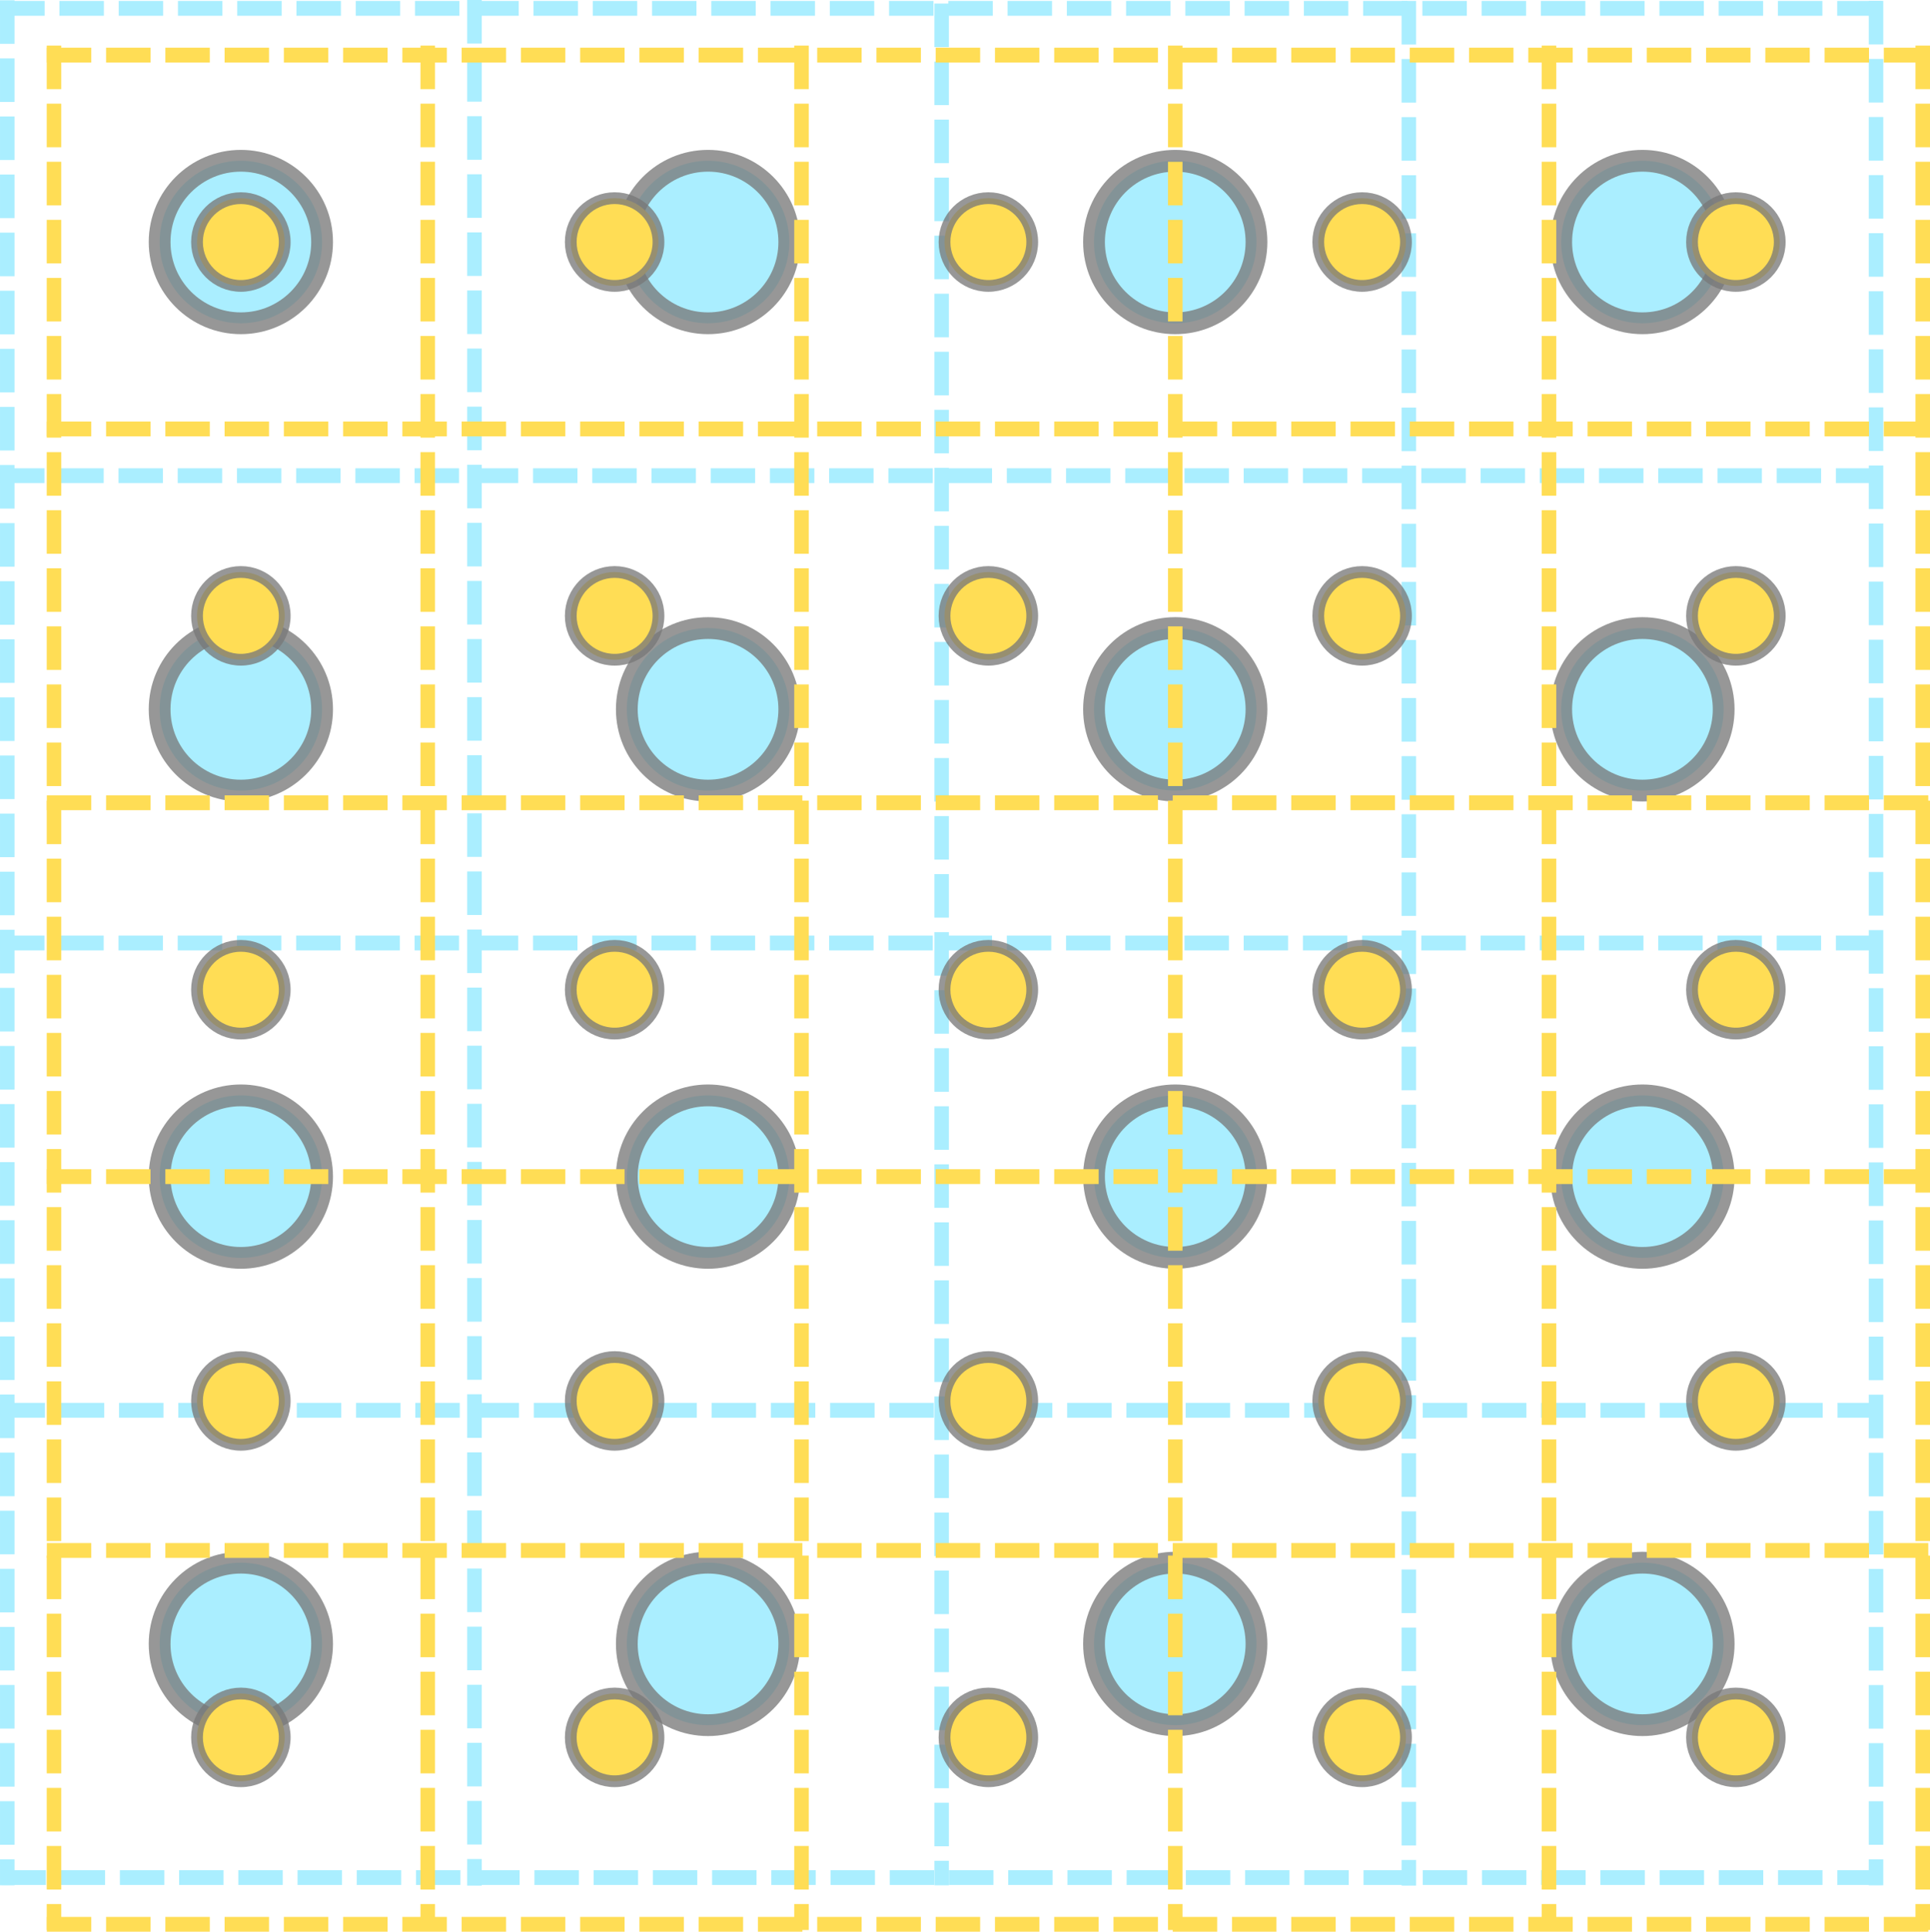 <?xml version="1.0" encoding="UTF-8" standalone="no"?>
<svg
   xmlns:dc="http://purl.org/dc/elements/1.1/"
   xmlns:cc="http://creativecommons.org/ns#"
   xmlns:rdf="http://www.w3.org/1999/02/22-rdf-syntax-ns#"
   xmlns:svg="http://www.w3.org/2000/svg"
   xmlns="http://www.w3.org/2000/svg"
   xmlns:sodipodi="http://sodipodi.sourceforge.net/DTD/sodipodi-0.dtd"
   xmlns:inkscape="http://www.inkscape.org/namespaces/inkscape"
   width="103.277mm"
   height="103.344mm"
   viewBox="0 0 103.277 103.344"
   version="1.1"
   id="svg8"
   inkscape:version="1.0.1 (3bc2e813f5, 2020-09-07)"
   sodipodi:docname="align-origin.svg">
  <defs
     id="defs2" />
  <sodipodi:namedview
     id="base"
     pagecolor="#ffffff"
     bordercolor="#666666"
     borderopacity="1.0"
     inkscape:pageopacity="0.0"
     inkscape:pageshadow="2"
     inkscape:zoom="0.7"
     inkscape:cx="299.17468"
     inkscape:cy="256.44904"
     inkscape:document-units="mm"
     inkscape:current-layer="layer1"
     inkscape:document-rotation="0"
     showgrid="false"
     fit-margin-top="0"
     fit-margin-left="0"
     fit-margin-right="0"
     fit-margin-bottom="0"
     inkscape:window-width="1346"
     inkscape:window-height="1041"
     inkscape:window-x="391"
     inkscape:window-y="82"
     inkscape:window-maximized="0" />
  <g
     inkscape:label="Layer 1"
     inkscape:groupmode="layer"
     id="layer1"
     transform="translate(-35.296,-27.703)">
    <circle
       style="fill:#aaeeff;stroke:#787878;stroke-width:1.165;stroke-miterlimit:4;stroke-dasharray:none;stroke-dashoffset:0;stroke-opacity:0.767"
       id="path2783"
       cx="48.185"
       cy="40.651"
       r="4.347" />
    <circle
       style="fill:#aaeeff;stroke:#787878;stroke-width:1.165;stroke-miterlimit:4;stroke-dasharray:none;stroke-dashoffset:0;stroke-opacity:0.767"
       id="circle2785"
       cx="73.185"
       cy="40.651"
       r="4.347" />
    <circle
       style="fill:#aaeeff;stroke:#787878;stroke-width:1.165;stroke-miterlimit:4;stroke-dasharray:none;stroke-dashoffset:0;stroke-opacity:0.767"
       id="circle2787"
       cx="98.185"
       cy="40.651"
       r="4.347" />
    <circle
       style="fill:#aaeeff;stroke:#787878;stroke-width:1.165;stroke-miterlimit:4;stroke-dasharray:none;stroke-dashoffset:0;stroke-opacity:0.767"
       id="circle2789"
       cx="123.185"
       cy="40.651"
       r="4.347" />
    <circle
       style="fill:#aaeeff;stroke:#787878;stroke-width:1.165;stroke-miterlimit:4;stroke-dasharray:none;stroke-dashoffset:0;stroke-opacity:0.767"
       id="circle2791"
       cx="123.185"
       cy="65.651"
       r="4.347" />
    <circle
       style="fill:#aaeeff;stroke:#787878;stroke-width:1.165;stroke-miterlimit:4;stroke-dasharray:none;stroke-dashoffset:0;stroke-opacity:0.767"
       id="circle2793"
       cx="98.185"
       cy="65.651"
       r="4.347" />
    <circle
       style="fill:#aaeeff;stroke:#787878;stroke-width:1.165;stroke-miterlimit:4;stroke-dasharray:none;stroke-dashoffset:0;stroke-opacity:0.767"
       id="circle2795"
       cx="73.185"
       cy="65.651"
       r="4.347" />
    <circle
       style="fill:#aaeeff;stroke:#787878;stroke-width:1.165;stroke-miterlimit:4;stroke-dasharray:none;stroke-dashoffset:0;stroke-opacity:0.767"
       id="circle2797"
       cx="48.185"
       cy="65.651"
       r="4.347" />
    <circle
       style="fill:#aaeeff;stroke:#787878;stroke-width:1.165;stroke-miterlimit:4;stroke-dasharray:none;stroke-dashoffset:0;stroke-opacity:0.767"
       id="circle2799"
       cx="48.185"
       cy="90.651"
       r="4.347" />
    <circle
       style="fill:#aaeeff;stroke:#787878;stroke-width:1.165;stroke-miterlimit:4;stroke-dasharray:none;stroke-dashoffset:0;stroke-opacity:0.767"
       id="circle2801"
       cx="73.185"
       cy="90.651"
       r="4.347" />
    <circle
       style="fill:#aaeeff;stroke:#787878;stroke-width:1.165;stroke-miterlimit:4;stroke-dasharray:none;stroke-dashoffset:0;stroke-opacity:0.767"
       id="circle2803"
       cx="98.185"
       cy="90.651"
       r="4.347" />
    <circle
       style="fill:#aaeeff;stroke:#787878;stroke-width:1.165;stroke-miterlimit:4;stroke-dasharray:none;stroke-dashoffset:0;stroke-opacity:0.767"
       id="circle2805"
       cx="123.185"
       cy="90.651"
       r="4.347" />
    <circle
       style="fill:#aaeeff;stroke:#787878;stroke-width:1.165;stroke-miterlimit:4;stroke-dasharray:none;stroke-dashoffset:0;stroke-opacity:0.767"
       id="circle2807"
       cx="123.185"
       cy="115.651"
       r="4.347" />
    <circle
       style="fill:#aaeeff;stroke:#787878;stroke-width:1.165;stroke-miterlimit:4;stroke-dasharray:none;stroke-dashoffset:0;stroke-opacity:0.767"
       id="circle2809"
       cx="98.185"
       cy="115.651"
       r="4.347" />
    <circle
       style="fill:#aaeeff;stroke:#787878;stroke-width:1.165;stroke-miterlimit:4;stroke-dasharray:none;stroke-dashoffset:0;stroke-opacity:0.767"
       id="circle2811"
       cx="73.185"
       cy="115.651"
       r="4.347" />
    <circle
       style="fill:#aaeeff;stroke:#787878;stroke-width:1.165;stroke-miterlimit:4;stroke-dasharray:none;stroke-dashoffset:0;stroke-opacity:0.767"
       id="circle2813"
       cx="48.185"
       cy="115.651"
       r="4.347" />
    <circle
       style="fill:#ffdd55;stroke:#787878;stroke-width:0.629;stroke-miterlimit:4;stroke-dasharray:none;stroke-dashoffset:0;stroke-opacity:0.767"
       id="circle2839"
       cx="48.185"
       cy="40.651"
       r="2.347" />
    <path
       style="fill:none;stroke:#aaeeff;stroke-width:0.777;stroke-linecap:butt;stroke-linejoin:miter;stroke-miterlimit:4;stroke-dasharray:2.331, 0.777;stroke-dashoffset:0;stroke-opacity:1"
       d="M 35.685,27.717 V 128.563"
       id="path2845" />
    <path
       style="fill:none;stroke:#aaeeff;stroke-width:0.777;stroke-linecap:butt;stroke-linejoin:miter;stroke-miterlimit:4;stroke-dasharray:2.331, 0.777;stroke-dashoffset:0;stroke-opacity:1"
       d="M 60.685,27.703 V 128.579"
       id="path2847" />
    <path
       style="fill:none;stroke:#aaeeff;stroke-width:0.776;stroke-linecap:butt;stroke-linejoin:miter;stroke-miterlimit:4;stroke-dasharray:2.329, 0.776;stroke-dashoffset:0;stroke-opacity:1"
       d="M 85.685,27.892 V 128.563"
       id="path2849" />
    <path
       style="fill:none;stroke:#aaeeff;stroke-width:0.777;stroke-linecap:butt;stroke-linejoin:miter;stroke-miterlimit:4;stroke-dasharray:2.331, 0.777;stroke-dashoffset:0;stroke-opacity:1"
       d="M 110.685,27.753 V 128.579"
       id="path2851" />
    <path
       style="fill:none;stroke:#aaeeff;stroke-width:0.777;stroke-linecap:butt;stroke-linejoin:miter;stroke-miterlimit:4;stroke-dasharray:2.33, 0.777;stroke-dashoffset:0;stroke-opacity:1"
       d="M 135.685,27.75 V 128.563"
       id="path2853" />
    <path
       style="fill:none;stroke:#aaeeff;stroke-width:0.793;stroke-linecap:butt;stroke-linejoin:miter;stroke-miterlimit:4;stroke-dasharray:2.378, 0.793;stroke-dashoffset:0;stroke-opacity:1"
       d="M 35.306,28.151 H 136.046"
       id="path2857" />
    <path
       style="fill:none;stroke:#aaeeff;stroke-width:0.792;stroke-linecap:butt;stroke-linejoin:miter;stroke-miterlimit:4;stroke-dasharray:2.377, 0.792;stroke-dashoffset:0;stroke-opacity:1"
       d="M 35.299,53.151 H 135.952"
       id="path2859" />
    <path
       style="fill:none;stroke:#aaeeff;stroke-width:0.792;stroke-linecap:butt;stroke-linejoin:miter;stroke-miterlimit:4;stroke-dasharray:2.377, 0.792;stroke-dashoffset:0;stroke-opacity:1"
       d="M 35.299,78.151 H 135.952"
       id="path2861" />
    <path
       style="fill:none;stroke:#aaeeff;stroke-width:0.793;stroke-linecap:butt;stroke-linejoin:miter;stroke-miterlimit:4;stroke-dasharray:2.378, 0.793;stroke-dashoffset:0;stroke-opacity:1"
       d="M 35.323,103.151 H 136.096"
       id="path2863" />
    <path
       style="fill:none;stroke:#aaeeff;stroke-width:0.792;stroke-linecap:butt;stroke-linejoin:miter;stroke-miterlimit:4;stroke-dasharray:2.377, 0.792;stroke-dashoffset:0;stroke-opacity:1"
       d="M 35.373,128.151 H 136.08"
       id="path2865" />
    <circle
       style="fill:#ffdd55;stroke:#787878;stroke-width:0.629;stroke-miterlimit:4;stroke-dasharray:none;stroke-dashoffset:0;stroke-opacity:0.767"
       id="circle2869"
       cx="68.185"
       cy="40.651"
       r="2.347" />
    <circle
       style="fill:#ffdd55;stroke:#787878;stroke-width:0.629;stroke-miterlimit:4;stroke-dasharray:none;stroke-dashoffset:0;stroke-opacity:0.767"
       id="circle2871"
       cx="88.185"
       cy="40.651"
       r="2.347" />
    <circle
       style="fill:#ffdd55;stroke:#787878;stroke-width:0.629;stroke-miterlimit:4;stroke-dasharray:none;stroke-dashoffset:0;stroke-opacity:0.767"
       id="circle2873"
       cx="108.185"
       cy="40.651"
       r="2.347" />
    <circle
       style="fill:#ffdd55;stroke:#787878;stroke-width:0.629;stroke-miterlimit:4;stroke-dasharray:none;stroke-dashoffset:0;stroke-opacity:0.767"
       id="circle2875"
       cx="128.185"
       cy="40.651"
       r="2.347" />
    <path
       style="fill:none;stroke:#ffdd55;stroke-width:0.777;stroke-linecap:butt;stroke-linejoin:miter;stroke-miterlimit:4;stroke-dasharray:2.33, 0.777;stroke-dashoffset:0;stroke-opacity:1"
       d="M 38.185,30.143 V 130.956"
       id="path2879" />
    <path
       style="fill:none;stroke:#ffdd55;stroke-width:0.793;stroke-linecap:butt;stroke-linejoin:miter;stroke-miterlimit:4;stroke-dasharray:2.378, 0.793;stroke-dashoffset:0;stroke-opacity:1"
       d="M 37.802,30.651 H 138.558"
       id="path2881" />
    <path
       style="fill:none;stroke:#ffdd55;stroke-width:0.777;stroke-linecap:butt;stroke-linejoin:miter;stroke-miterlimit:4;stroke-dasharray:2.33, 0.777;stroke-dashoffset:0;stroke-opacity:1"
       d="M 58.185,30.143 V 130.956"
       id="path2883" />
    <path
       style="fill:none;stroke:#ffdd55;stroke-width:0.793;stroke-linecap:butt;stroke-linejoin:miter;stroke-miterlimit:4;stroke-dasharray:2.378, 0.793;stroke-dashoffset:0;stroke-opacity:1"
       d="M 37.802,50.651 H 138.558"
       id="path2885" />
    <path
       style="fill:none;stroke:#ffdd55;stroke-width:0.793;stroke-linecap:butt;stroke-linejoin:miter;stroke-miterlimit:4;stroke-dasharray:2.378, 0.793;stroke-dashoffset:0;stroke-opacity:1"
       d="M 37.802,70.651 H 138.558"
       id="path2887" />
    <path
       style="fill:none;stroke:#ffdd55;stroke-width:0.793;stroke-linecap:butt;stroke-linejoin:miter;stroke-miterlimit:4;stroke-dasharray:2.378, 0.793;stroke-dashoffset:0;stroke-opacity:1"
       d="M 37.802,90.651 H 138.558"
       id="path2889" />
    <path
       style="fill:none;stroke:#ffdd55;stroke-width:0.793;stroke-linecap:butt;stroke-linejoin:miter;stroke-miterlimit:4;stroke-dasharray:2.378, 0.793;stroke-dashoffset:0;stroke-opacity:1"
       d="M 37.802,110.651 H 138.558"
       id="path2891" />
    <path
       style="fill:none;stroke:#ffdd55;stroke-width:0.793;stroke-linecap:butt;stroke-linejoin:miter;stroke-miterlimit:4;stroke-dasharray:2.378, 0.793;stroke-dashoffset:0;stroke-opacity:1"
       d="M 37.802,130.651 H 138.558"
       id="path2893" />
    <path
       style="fill:none;stroke:#ffdd55;stroke-width:0.777;stroke-linecap:butt;stroke-linejoin:miter;stroke-miterlimit:4;stroke-dasharray:2.33, 0.777;stroke-dashoffset:0;stroke-opacity:1"
       d="M 78.185,30.143 V 130.956"
       id="path2895" />
    <path
       style="fill:none;stroke:#ffdd55;stroke-width:0.777;stroke-linecap:butt;stroke-linejoin:miter;stroke-miterlimit:4;stroke-dasharray:2.33, 0.777;stroke-dashoffset:0;stroke-opacity:1"
       d="M 98.185,30.143 V 130.956"
       id="path2897" />
    <path
       style="fill:none;stroke:#ffdd55;stroke-width:0.777;stroke-linecap:butt;stroke-linejoin:miter;stroke-miterlimit:4;stroke-dasharray:2.33, 0.777;stroke-dashoffset:0;stroke-opacity:1"
       d="M 118.185,30.143 V 130.956"
       id="path2901" />
    <path
       style="fill:none;stroke:#ffdd55;stroke-width:0.777;stroke-linecap:butt;stroke-linejoin:miter;stroke-miterlimit:4;stroke-dasharray:2.33, 0.777;stroke-dashoffset:0;stroke-opacity:1"
       d="M 138.185,30.143 V 130.956"
       id="path2903" />
    <circle
       style="fill:#ffdd55;stroke:#787878;stroke-width:0.629;stroke-miterlimit:4;stroke-dasharray:none;stroke-dashoffset:0;stroke-opacity:0.767"
       id="circle2905"
       cx="48.185"
       cy="60.651"
       r="2.347" />
    <circle
       style="fill:#ffdd55;stroke:#787878;stroke-width:0.629;stroke-miterlimit:4;stroke-dasharray:none;stroke-dashoffset:0;stroke-opacity:0.767"
       id="circle2907"
       cx="68.185"
       cy="60.651"
       r="2.347" />
    <circle
       style="fill:#ffdd55;stroke:#787878;stroke-width:0.629;stroke-miterlimit:4;stroke-dasharray:none;stroke-dashoffset:0;stroke-opacity:0.767"
       id="circle2909"
       cx="88.185"
       cy="60.651"
       r="2.347" />
    <circle
       style="fill:#ffdd55;stroke:#787878;stroke-width:0.629;stroke-miterlimit:4;stroke-dasharray:none;stroke-dashoffset:0;stroke-opacity:0.767"
       id="circle2911"
       cx="108.185"
       cy="60.651"
       r="2.347" />
    <circle
       style="fill:#ffdd55;stroke:#787878;stroke-width:0.629;stroke-miterlimit:4;stroke-dasharray:none;stroke-dashoffset:0;stroke-opacity:0.767"
       id="circle2913"
       cx="128.185"
       cy="60.651"
       r="2.347" />
    <circle
       style="fill:#ffdd55;stroke:#787878;stroke-width:0.629;stroke-miterlimit:4;stroke-dasharray:none;stroke-dashoffset:0;stroke-opacity:0.767"
       id="circle2915"
       cx="48.185"
       cy="80.651"
       r="2.347" />
    <circle
       style="fill:#ffdd55;stroke:#787878;stroke-width:0.629;stroke-miterlimit:4;stroke-dasharray:none;stroke-dashoffset:0;stroke-opacity:0.767"
       id="circle2917"
       cx="68.185"
       cy="80.651"
       r="2.347" />
    <circle
       style="fill:#ffdd55;stroke:#787878;stroke-width:0.629;stroke-miterlimit:4;stroke-dasharray:none;stroke-dashoffset:0;stroke-opacity:0.767"
       id="circle2919"
       cx="88.185"
       cy="80.651"
       r="2.347" />
    <circle
       style="fill:#ffdd55;stroke:#787878;stroke-width:0.629;stroke-miterlimit:4;stroke-dasharray:none;stroke-dashoffset:0;stroke-opacity:0.767"
       id="circle2921"
       cx="108.185"
       cy="80.651"
       r="2.347" />
    <circle
       style="fill:#ffdd55;stroke:#787878;stroke-width:0.629;stroke-miterlimit:4;stroke-dasharray:none;stroke-dashoffset:0;stroke-opacity:0.767"
       id="circle2923"
       cx="128.185"
       cy="80.651"
       r="2.347" />
    <circle
       style="fill:#ffdd55;stroke:#787878;stroke-width:0.629;stroke-miterlimit:4;stroke-dasharray:none;stroke-dashoffset:0;stroke-opacity:0.767"
       id="circle2925"
       cx="48.185"
       cy="102.651"
       r="2.347" />
    <circle
       style="fill:#ffdd55;stroke:#787878;stroke-width:0.629;stroke-miterlimit:4;stroke-dasharray:none;stroke-dashoffset:0;stroke-opacity:0.767"
       id="circle2927"
       cx="68.185"
       cy="102.651"
       r="2.347" />
    <circle
       style="fill:#ffdd55;stroke:#787878;stroke-width:0.629;stroke-miterlimit:4;stroke-dasharray:none;stroke-dashoffset:0;stroke-opacity:0.767"
       id="circle2929"
       cx="88.185"
       cy="102.651"
       r="2.347" />
    <circle
       style="fill:#ffdd55;stroke:#787878;stroke-width:0.629;stroke-miterlimit:4;stroke-dasharray:none;stroke-dashoffset:0;stroke-opacity:0.767"
       id="circle2931"
       cx="108.185"
       cy="102.651"
       r="2.347" />
    <circle
       style="fill:#ffdd55;stroke:#787878;stroke-width:0.629;stroke-miterlimit:4;stroke-dasharray:none;stroke-dashoffset:0;stroke-opacity:0.767"
       id="circle2933"
       cx="128.185"
       cy="102.651"
       r="2.347" />
    <circle
       style="fill:#ffdd55;stroke:#787878;stroke-width:0.629;stroke-miterlimit:4;stroke-dasharray:none;stroke-dashoffset:0;stroke-opacity:0.767"
       id="circle2935"
       cx="48.185"
       cy="120.651"
       r="2.347" />
    <circle
       style="fill:#ffdd55;stroke:#787878;stroke-width:0.629;stroke-miterlimit:4;stroke-dasharray:none;stroke-dashoffset:0;stroke-opacity:0.767"
       id="circle2937"
       cx="68.185"
       cy="120.651"
       r="2.347" />
    <circle
       style="fill:#ffdd55;stroke:#787878;stroke-width:0.629;stroke-miterlimit:4;stroke-dasharray:none;stroke-dashoffset:0;stroke-opacity:0.767"
       id="circle2939"
       cx="88.185"
       cy="120.651"
       r="2.347" />
    <circle
       style="fill:#ffdd55;stroke:#787878;stroke-width:0.629;stroke-miterlimit:4;stroke-dasharray:none;stroke-dashoffset:0;stroke-opacity:0.767"
       id="circle2941"
       cx="108.185"
       cy="120.651"
       r="2.347" />
    <circle
       style="fill:#ffdd55;stroke:#787878;stroke-width:0.629;stroke-miterlimit:4;stroke-dasharray:none;stroke-dashoffset:0;stroke-opacity:0.767"
       id="circle2943"
       cx="128.185"
       cy="120.651"
       r="2.347" />
  </g>
</svg>
